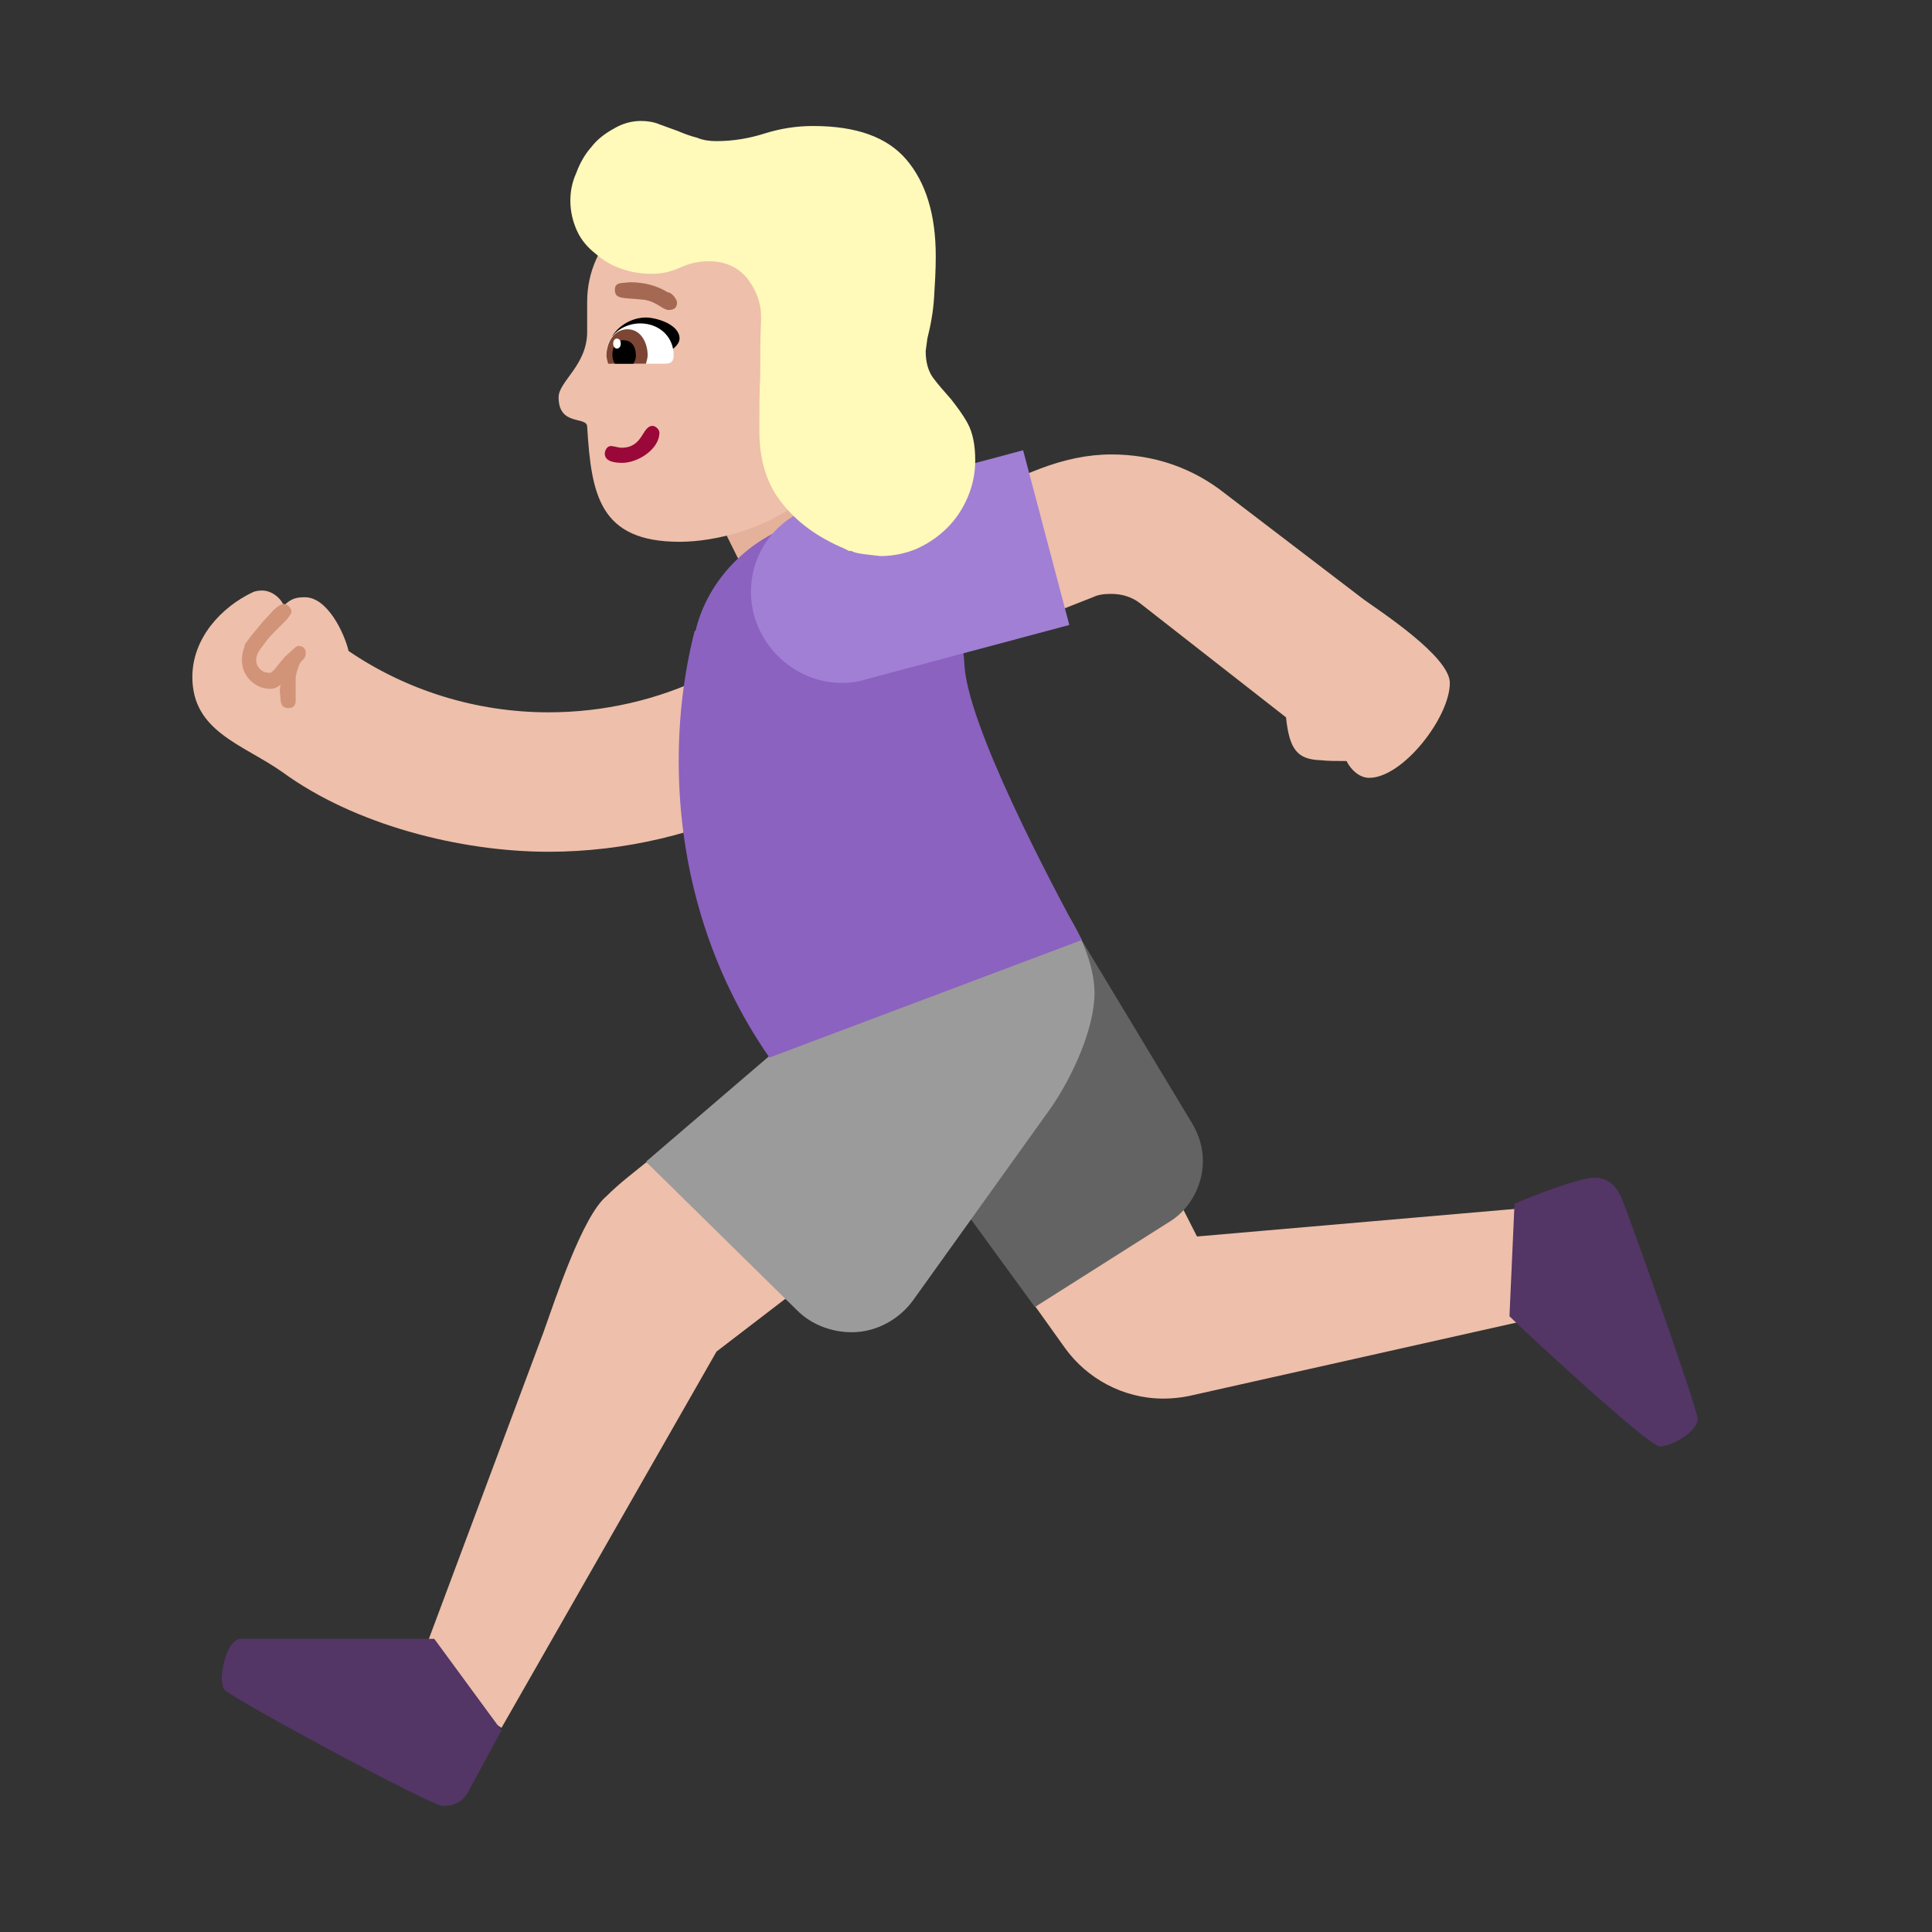 <svg version="1.1" xmlns="http://www.w3.org/2000/svg" viewBox="0 0 2300 2300"><rect x="0" y="0" width="2300" height="2300" fill="#333333" stroke="none"/><g transform="scale(1,-1) translate(-256, -1869)">
		<path d="M853-188l256 448 270 207 145-203c26-36 69-60 117-60 10 0 20 1 30 3l446 100-44 124-392-34-147 289c0 19-3 37-10 56l20 8-32 21c5-9 9-18 12-29l-307-258-192 1c-16-13-32-25-47-40-29-24-62-126-75-162l-151-404 101-67 z M909 855c180 0 357 85 470 233l178 70c6 3 13 4 22 4 13 0 25-4 34-11l174-136c4-39 14-50 41-51 9-1 19-1 31-1 5-10 15-20 27-20 40 0 96 72 96 113 0 31-81 84-102 99l-165 126c-39 31-85 47-136 47-28 0-56-6-85-17l-236-93 21-53-31 24c-81-109-208-168-339-168-86 0-169 26-238 73-5 21-25 64-52 64-11 0-17-2-25-10-5 11-16 18-26 18-5 0-9-1-11-2-38-18-72-55-72-101 0-65 60-80 107-113 86-63 212-95 317-95 z" fill="#EEBFAA"/>
		<path d="M1167 1139l151 79-75 148-151-76 75-151 z" fill="#E4B29A"/>
		<path d="M783-281c15 0 25 6 31 18l39 72-80 109-230 0c-16 0-23-35-23-46 0-3 0-5 1-8 0-3 1-6 4-8 20-16 245-137 258-137 z M2232 147c13 0 45 17 45 33 0 12-81 240-91 264-7 15-17 23-32 23-18 0-77-23-95-31l-6-134c20-20 166-155 179-155 z" fill="#533566"/>
		<path d="M1488 313l161 102c24 15 39 43 39 72 0 15-4 30-13 45l-138 229-229-201 180-247 z" fill="#636363"/>
		<path d="M1270 283c30 0 57 16 73 38l164 229c25 36 52 94 52 137 0 34-19 77-39 103l-348-178-147-126 180-177c17-17 41-26 65-26 z" fill="#9B9B9B"/>
		<path d="M599 1026c6 0 9 3 9 9l0 26c0 5 2 10 4 16 1 3 3 5 5 7 2 2 3 4 3 7 0 6-3 9-9 9-1 0-3-1-6-4l-10-9-9-11c-3-4-6-7-8-8-5 0-9 1-12 4-3 3-5 6-5 11 0 5 2 10 7 16 4 6 9 12 14 17l15 15c4 5 6 8 6 10 0 2-1 4-3 6-2 2-4 3-6 3-3 0-6-2-11-6l-14-15-14-17c-4-6-8-9-8-13-2-5-3-10-3-15 0-10 3-18 10-25 7-7 15-10 24-10 5 0 9 2 12 5l-1-7 1-10c0-7 3-11 9-11 z" fill="#D19479"/>
		<path d="M1172 610l372 140c-36 66-138 258-140 330-2 37-22 100-59 143-25 29-59 31-88 31-82 0-155-60-173-136l-1 0c-13-51-19-103-19-155 0-128 37-251 108-353 z" fill="#8B62BF"/>
		<path d="M1258 1056c9 0 19 1 28 4l243 65-55 208-243-65c-47-13-81-53-81-104 0-58 49-108 108-108 z" fill="#A17FD5"/>
		<path d="M1065 1224c43 0 108 16 150 54 26 24 32 57 40 88 5 24 41 135 41 142 0 73-60 129-127 129l-84 1c-69 0-130-57-130-128l0-36c0-40-34-59-34-78 0-35 34-22 34-35 5-80 14-137 110-137 z" fill="#EEBFAA"/>
		<path d="M997 1318c18 0 44 16 44 36 0 4-5 8-8 8-13 0-11-26-37-26-4 0-9 2-13 2-4 0-7-5-7-9 0-10 13-11 21-11 z" fill="#990839"/>
		<path d="M1052 1500c7 0 10 3 10 9 0 3-6 12-11 12-13 8-28 12-45 12l-11-1c-5-1-7-3-7-8 0-12 10-9 36-12 15-3 21-12 28-12 z" fill="#A56953"/>
		<path d="M1037 1440c8 6 28 15 28 26 0 17-28 25-40 25-16 0-32-9-40-22l52-29 z" fill="#000000"/>
		<path d="M1048 1436c7 0 10 3 10 10 0 22-17 38-40 38-19 0-40-13-40-36 0-5 2-12 9-12l61 0 z" fill="#FFFFFF"/>
		<path d="M1025 1436c1 4 2 7 2 10 0 15-8 31-24 31-17 0-25-17-25-31 0-3 1-6 2-10l45 0 z" fill="#7D4533"/>
		<path d="M1010 1436c2 3 3 6 3 10 0 9-4 18-15 18-9 0-13-9-13-17 0-5 1-8 3-11l22 0 z" fill="#000000"/>
		<path d="M991 1454c3 1 4 3 4 6 0 3-1 5-4 6-3 0-5-2-5-6 0-4 2-6 5-6 z" fill="#FFFFFF"/>
		<path d="M1304 1207c15 0 30 3 44 9 13 6 25 14 36 25 10 10 18 22 24 36 6 14 9 29 9 44 0 18-3 33-9 44-6 11-13 20-20 29-8 9-15 17-21 25-6 8-9 19-9 32l2 15c4 16 7 32 8 49 1 16 2 32 2 49 0 50-12 88-35 115-23 27-60 40-111 40-20 0-39-3-58-9-19-6-38-9-57-9-8 0-16 1-23 4-8 2-16 5-23 8l-22 8c-7 3-15 4-22 4-11 0-22-3-32-9-11-6-20-13-27-22-8-9-14-20-18-31-5-11-7-22-7-33 0-13 3-25 8-36 5-11 13-20 22-27 9-8 19-14 31-18 11-4 23-6 36-6 13 0 24 3 35 8 11 5 22 7 33 7 19 0 35-7 46-21 10-13 16-28 16-45l0-4c-1-22-1-44-1-66-1-22-1-44-1-66 0-35 9-64 27-86 18-23 43-41 74-54l4-2c1-1 3-1 5-1 3-2 9-3 17-4l17-2 z" fill="#FFF9BA"/>
	</g></svg>
